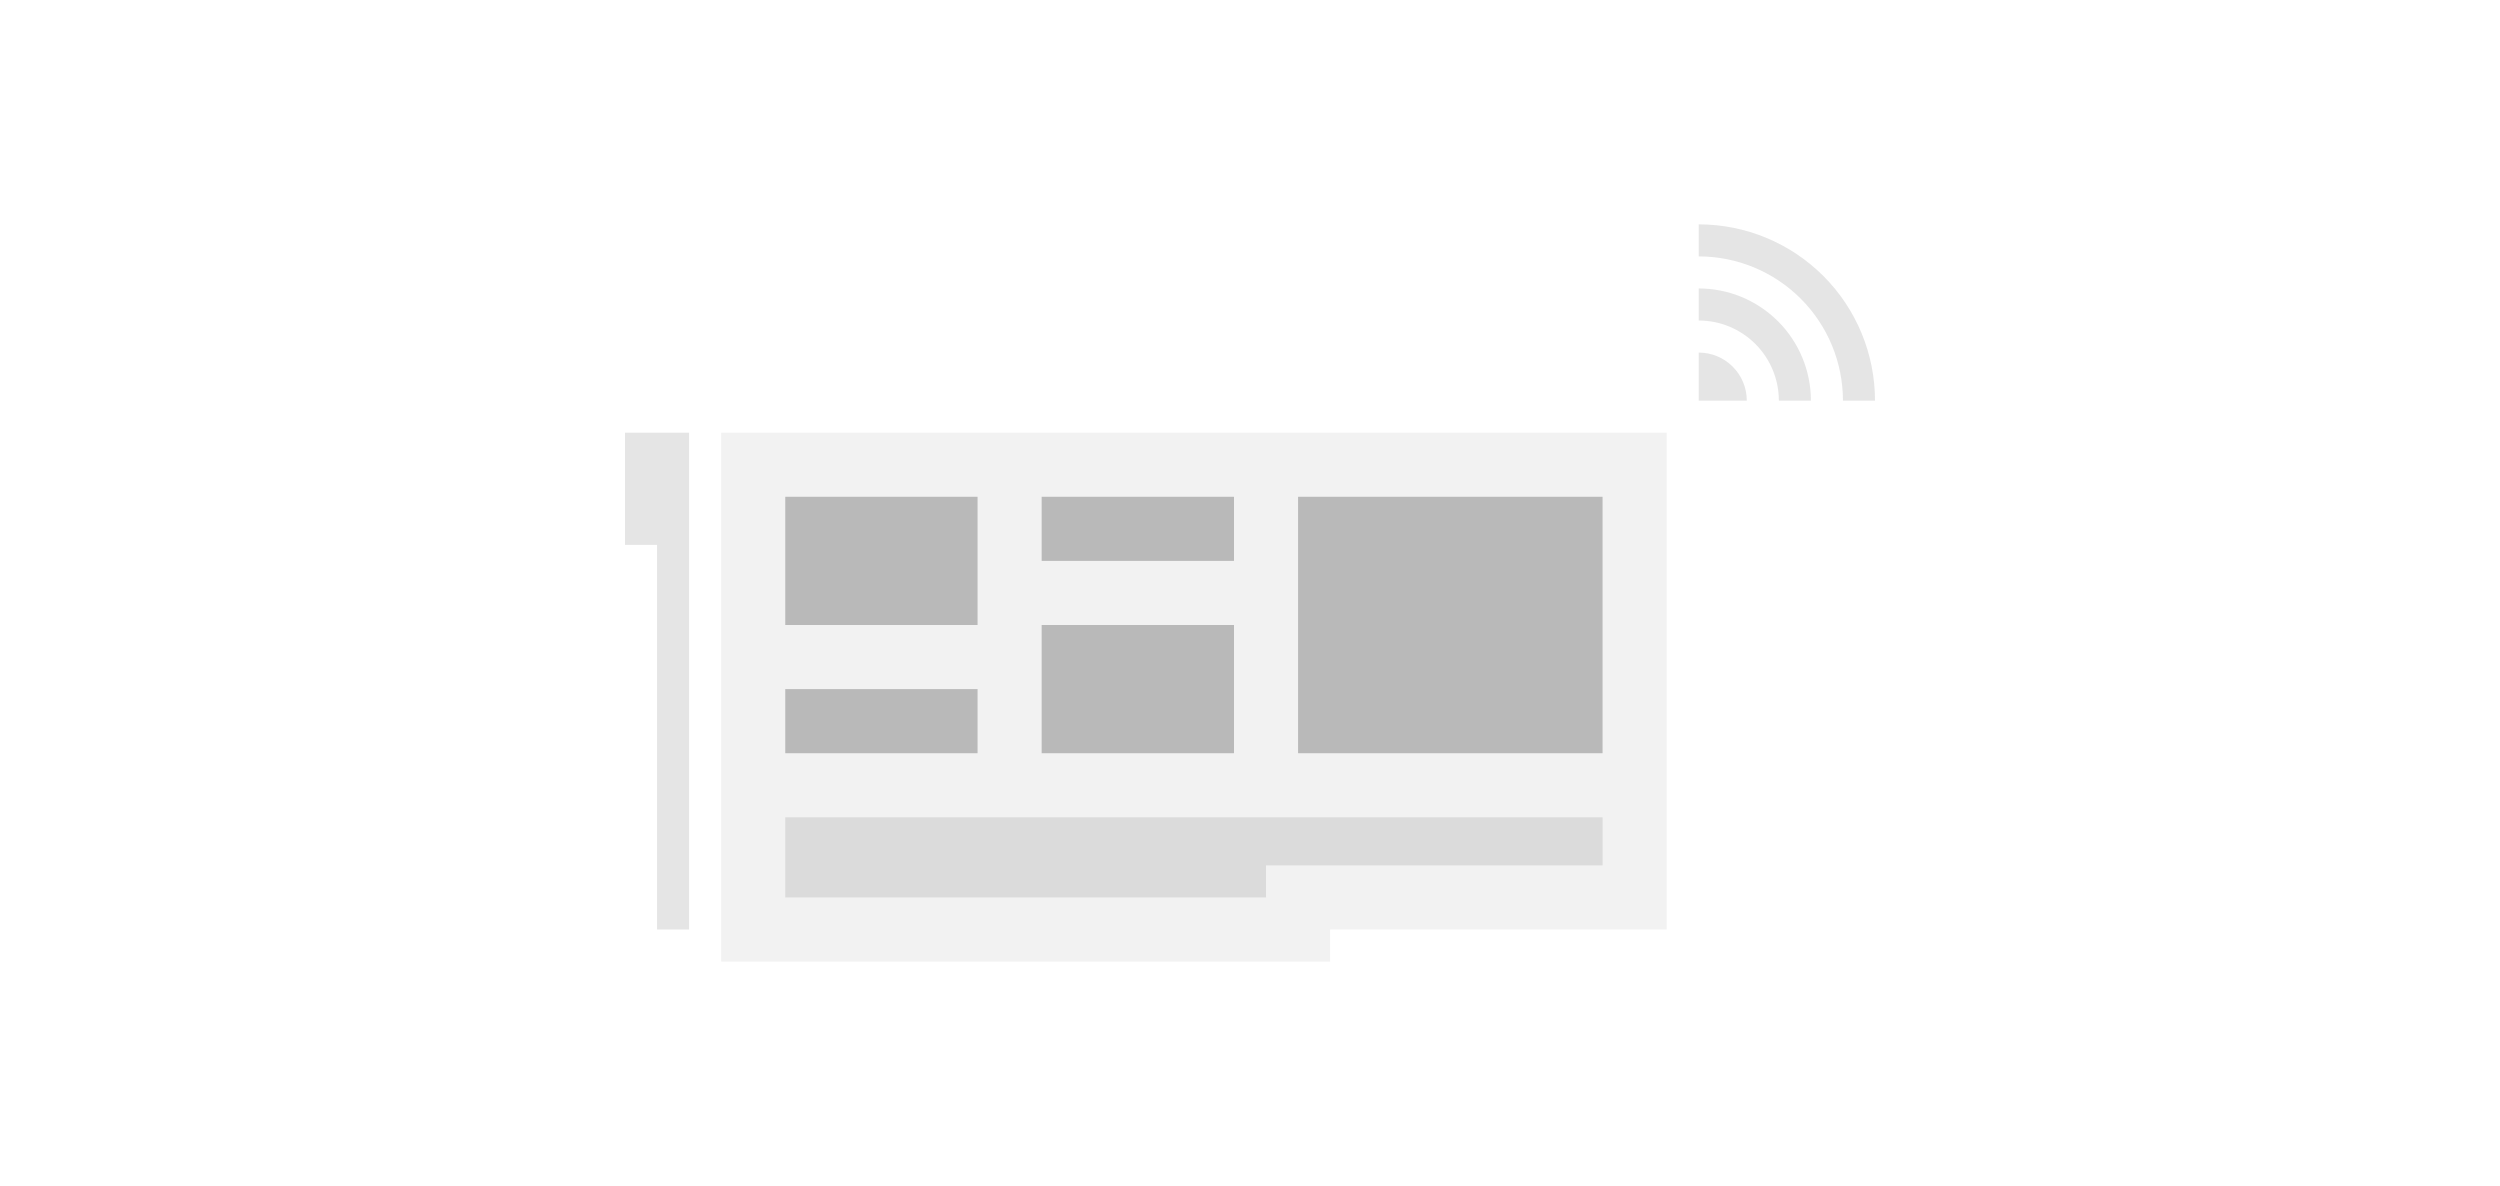 <svg width="156" height="74" viewBox="0 0 156 74" fill="none" xmlns="http://www.w3.org/2000/svg">
    <rect width="156" height="74" fill="white"/>
    <path fill-rule="evenodd" clip-rule="evenodd" d="M104 27H45V54V58V60H83V58H104V27Z" fill="#808080" fill-opacity="0.1"/>
    <path d="M61 31H49V39H61V31Z" fill="#808080" fill-opacity="0.5"/>
    <path d="M61 43H49V47H61V43Z" fill="#808080" fill-opacity="0.5"/>
    <path d="M77 31H65V35H77V31Z" fill="#808080" fill-opacity="0.5"/>
    <path d="M77 39H65V47H77V39Z" fill="#808080" fill-opacity="0.5"/>
    <path d="M100 31H81V47H100V31Z" fill="#808080" fill-opacity="0.5"/>
    <path d="M106 16V14C108.917 14 111.715 15.159 113.778 17.222C115.841 19.285 117 22.083 117 25H115C115 22.613 114.052 20.324 112.364 18.636C110.676 16.948 108.387 16 106 16Z" fill="#808080" fill-opacity="0.2"/>
    <path d="M106 25V22C106.796 22 107.559 22.316 108.121 22.879C108.684 23.441 109 24.204 109 25H106Z" fill="#808080" fill-opacity="0.2"/>
    <path d="M106 20V18C107.857 18 109.637 18.738 110.95 20.05C112.263 21.363 113 23.143 113 25H111C111 23.674 110.473 22.402 109.536 21.465C108.598 20.527 107.326 20 106 20Z" fill="#808080" fill-opacity="0.2"/>
    <path d="M43 27H39V34H41V58H43V27Z" fill="#808080" fill-opacity="0.2"/>
    <path d="M79 56H49V51H100V54H79V56Z" fill="#808080" fill-opacity="0.2"/>
</svg>
